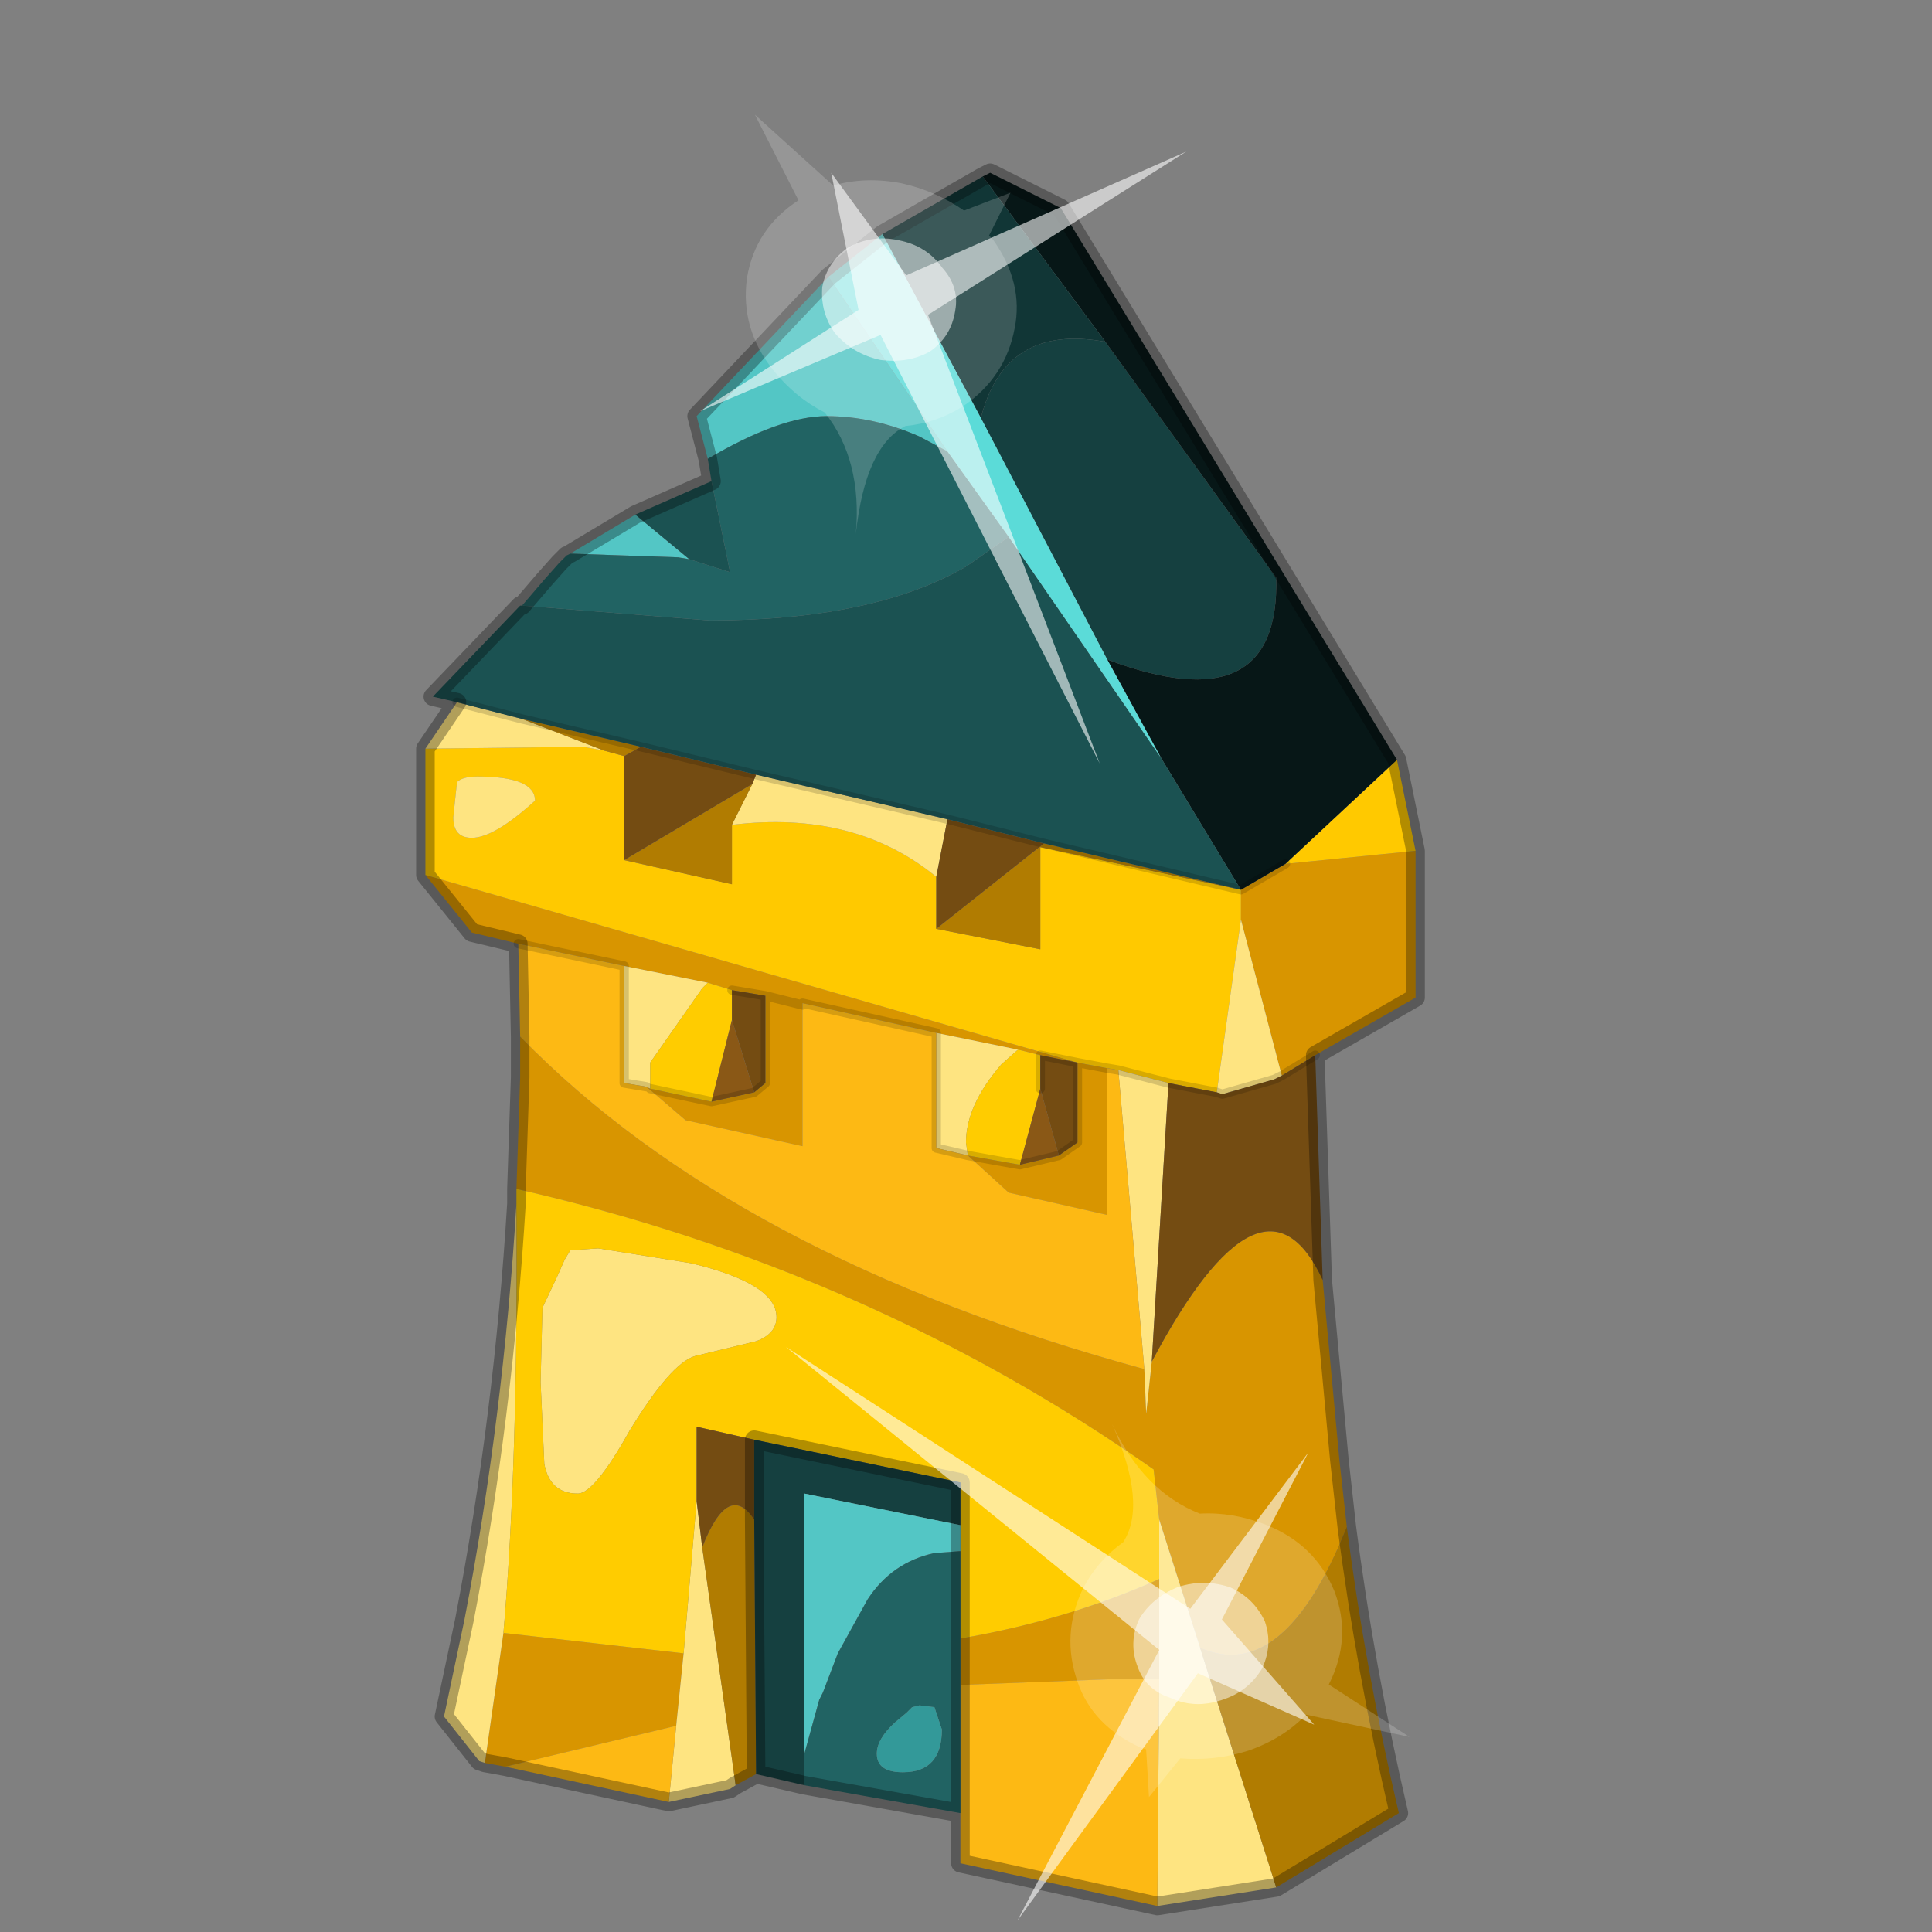 <?xml version="1.0" encoding="UTF-8" standalone="no"?>
<svg xmlns:xlink="http://www.w3.org/1999/xlink" height="520.0px" width="520.0px" xmlns="http://www.w3.org/2000/svg">
  <rect width="100%" height="100%" fill="#808080" stroke="none"/>
  <g transform="matrix(10.0, 0.0, 0.0, 10.0, 0.0, 0.0)">
    <use height="52.0" transform="matrix(1.0, 0.0, 0.0, 1.0, 0.0, 0.0)" width="52.0" xlink:href="#shape0"/>
    <use height="20.95" transform="matrix(0.077, 0.655, 0.731, -0.096, 21.15, 36.25)" width="24.45" xlink:href="#sprite0"/>
    <use height="20.95" transform="matrix(0.261, -0.605, -0.681, -0.282, 29.6, 20.55)" width="24.45" xlink:href="#sprite0"/>
  </g>
  <defs>
    <g id="shape0" transform="matrix(1.0, 0.0, 0.0, 1.0, 0.0, 0.0)">
      <path d="M0.0 52.0 L0.0 0.0 52.0 0.0 52.0 52.0 0.0 52.0" fill="#33cc33" fill-opacity="0.0" fill-rule="evenodd" stroke="none"/>
      <path d="M38.1 22.9 L38.1 26.85 35.4 28.4 34.5 28.95 33.4 24.75 33.4 23.95 34.6 23.25 38.1 22.9 M35.6 34.45 L36.05 39.3 36.25 41.1 Q34.55 45.35 32.3 44.35 L31.2 40.9 31.05 39.55 Q23.35 34.15 13.9 32.0 L14.0 29.0 14.0 28.5 14.0 27.9 Q19.8 33.85 30.8 36.85 L30.85 38.05 31.0 36.65 Q34.0 31.0 35.6 34.45 M13.6 47.55 L13.05 47.45 13.55 43.95 18.4 44.5 18.2 46.45 13.6 47.55 M13.95 25.4 L12.7 25.1 11.45 23.55 29.0 28.6 28.0 28.4 27.4 28.25 25.2 27.8 21.6 27.0 21.6 27.05 21.6 30.85 18.45 30.15 17.4 29.25 17.5 29.3 19.15 29.65 20.3 29.4 20.6 29.15 20.6 26.8 19.7 26.65 19.05 26.45 16.8 26.0 13.95 25.4 M20.6 26.8 L21.6 27.05 20.6 26.8 M29.8 28.75 L29.8 32.7 27.15 32.1 26.05 31.1 27.45 31.35 28.5 31.1 29.0 30.75 29.0 28.6 29.8 28.75 M31.2 45.2 L29.8 45.2 25.85 45.35 25.85 44.1 Q28.75 43.6 31.2 42.5 L31.2 45.2" fill="#d89500" fill-rule="evenodd" stroke="none"/>
      <path d="M37.6 20.45 L38.1 22.9 34.6 23.25 37.6 20.45 M11.45 23.55 L11.45 20.15 15.7 20.1 16.25 20.2 16.8 20.35 16.8 23.15 19.7 23.8 19.7 22.2 Q23.0 21.8 25.2 23.6 L25.2 25.0 28.0 25.55 28.0 22.8 33.4 23.95 33.4 24.75 32.75 29.4 31.45 29.15 30.1 28.8 29.8 28.75 29.0 28.6 11.45 23.55 M12.3 21.05 L12.2 22.0 Q12.2 22.55 12.7 22.55 13.3 22.55 14.4 21.55 14.4 20.9 12.85 20.9 12.45 20.9 12.3 21.05" fill="#ffc900" fill-rule="evenodd" stroke="none"/>
      <path d="M34.35 50.8 L31.15 51.3 31.2 45.2 31.2 42.5 31.2 40.9 32.3 44.35 34.35 50.8 M19.8 48.05 L19.65 48.15 18.0 48.5 18.2 46.45 18.4 44.5 18.75 40.4 18.9 41.65 19.8 48.05 M13.05 47.45 L12.9 47.4 11.95 46.2 12.5 43.6 Q13.55 38.15 13.9 32.4 13.95 39.35 13.55 43.95 L13.05 47.45 M11.45 20.15 L12.3 18.9 14.05 19.35 16.25 20.2 15.7 20.1 11.45 20.15 M25.5 22.05 L25.2 23.6 Q23.0 21.8 19.7 22.2 L20.25 21.1 20.35 20.85 25.5 22.05 M25.2 27.8 L27.4 28.25 26.95 28.65 Q26.0 29.75 26.0 30.75 L26.05 31.1 25.2 30.9 25.2 27.8 M17.5 29.3 L17.4 29.25 16.8 29.15 16.8 26.0 19.05 26.45 18.9 26.6 17.5 28.6 17.5 29.3 M31.45 29.15 L31.0 36.65 30.85 38.05 30.8 36.85 30.1 28.8 31.45 29.15 M34.5 28.95 L34.3 29.05 32.9 29.45 32.75 29.4 33.4 24.75 34.5 28.95 M12.3 21.05 Q12.45 20.9 12.85 20.9 14.4 20.9 14.4 21.55 13.3 22.55 12.7 22.55 12.2 22.55 12.2 22.0 L12.3 21.05 M15.35 33.65 L16.1 33.6 18.6 34.0 Q20.9 34.55 20.9 35.45 20.9 35.9 20.35 36.1 L18.7 36.5 Q18.05 36.7 16.95 38.5 16.0 40.2 15.55 40.2 14.8 40.2 14.65 39.4 L14.55 37.2 14.6 35.2 15.0 34.35 15.2 33.9 15.35 33.65" fill="#fee481" fill-rule="evenodd" stroke="none"/>
      <path d="M36.25 41.1 Q36.75 44.95 37.65 48.8 L34.35 50.8 32.3 44.35 Q34.55 45.35 36.25 41.1 M20.35 47.75 L19.8 48.05 18.9 41.65 Q19.6 39.85 20.3 40.9 L20.35 47.75 M25.2 25.0 L28.1 22.7 33.4 23.95 28.0 22.8 28.0 25.55 25.2 25.0 M17.25 20.1 L16.8 20.35 16.25 20.2 14.05 19.35 17.25 20.1 M16.8 23.15 L20.25 21.1 19.7 22.2 19.7 23.8 16.8 23.15" fill="#b17c01" fill-rule="evenodd" stroke="none"/>
      <path d="M13.9 32.4 L13.9 32.0 Q23.35 34.15 31.05 39.55 L31.2 40.9 31.2 42.5 Q28.75 43.6 25.85 44.1 L25.85 41.75 25.85 41.05 25.85 39.9 20.3 38.75 18.75 38.4 18.75 40.4 18.4 44.5 13.55 43.95 Q13.95 39.35 13.9 32.4 M27.4 28.25 L28.0 28.4 28.0 29.3 27.45 31.35 26.05 31.1 26.0 30.75 Q26.0 29.75 26.95 28.65 L27.4 28.25 M19.7 26.65 L19.7 27.45 19.15 29.65 17.5 29.3 17.5 28.6 18.9 26.6 19.05 26.45 19.7 26.65 M15.35 33.65 L15.2 33.9 15.0 34.35 14.6 35.2 14.55 37.2 14.65 39.4 Q14.8 40.2 15.55 40.2 16.0 40.2 16.95 38.5 18.05 36.7 18.7 36.5 L20.35 36.1 Q20.9 35.9 20.9 35.45 20.9 34.55 18.6 34.0 L16.1 33.6 15.35 33.65" fill="#ffcc00" fill-rule="evenodd" stroke="none"/>
      <path d="M31.15 51.3 L25.85 50.15 25.85 48.8 25.85 45.35 29.8 45.2 31.2 45.2 31.15 51.3 M18.0 48.5 L13.6 47.55 18.2 46.45 18.0 48.5 M14.0 27.9 L13.95 25.4 16.8 26.0 16.8 29.15 17.4 29.25 18.45 30.15 21.6 30.85 21.6 27.05 21.6 27.0 25.2 27.8 25.2 30.9 26.05 31.1 27.15 32.1 29.8 32.7 29.8 28.75 30.1 28.8 30.8 36.85 Q19.8 33.85 14.0 27.9 M14.0 16.3 L14.05 16.3 14.0 16.3" fill="#fdb914" fill-rule="evenodd" stroke="none"/>
      <path d="M19.7 27.45 L20.3 29.4 19.15 29.65 19.7 27.45 M27.45 31.35 L28.0 29.3 28.5 31.1 27.45 31.35" fill="#8a5816" fill-rule="evenodd" stroke="none"/>
      <path d="M35.4 28.4 L35.6 34.45 Q34.0 31.0 31.0 36.65 L31.45 29.15 32.75 29.4 32.9 29.45 34.3 29.05 34.5 28.95 35.4 28.4 M25.5 22.05 L28.1 22.7 25.2 25.0 25.2 23.6 25.5 22.05 M20.35 20.85 L20.25 21.1 16.8 23.15 16.8 20.35 17.25 20.1 20.35 20.85 M28.0 28.4 L29.0 28.6 29.0 30.75 28.5 31.1 28.0 29.3 28.0 28.4 M19.7 26.65 L20.6 26.8 20.6 29.15 20.3 29.4 19.7 27.45 19.7 26.65 M20.3 38.75 L20.3 40.9 Q19.6 39.85 18.9 41.65 L18.75 40.4 18.75 38.4 20.3 38.75" fill="#744c12" fill-rule="evenodd" stroke="none"/>
      <path d="M21.65 48.05 L20.35 47.75 20.3 40.9 20.3 38.75 25.85 39.9 25.85 41.05 21.65 40.2 21.65 47.2 21.65 48.05 M29.8 17.75 L26.4 11.25 Q27.05 8.7 29.75 9.2 L34.35 15.55 Q34.45 19.5 29.8 17.75" fill="#154040" fill-rule="evenodd" stroke="none"/>
      <path d="M15.35 14.9 L16.85 14.0 17.1 13.85 18.55 15.05 18.25 15.0 15.35 14.9 M19.05 12.35 L18.75 11.2 22.3 7.45 25.5 12.15 24.75 11.75 Q23.5 11.2 22.25 11.2 21.0 11.2 19.05 12.35 M25.85 41.75 L25.15 41.8 Q24.0 42.05 23.35 43.05 L22.55 44.5 22.15 45.55 22.05 45.75 21.65 47.2 21.65 40.2 25.85 41.05 25.85 41.75" fill="#53c6c5" fill-rule="evenodd" stroke="none"/>
      <path d="M25.85 48.8 L21.65 48.05 21.65 47.2 22.05 45.75 22.15 45.55 22.55 44.5 23.35 43.05 Q24.0 42.05 25.15 41.8 L25.85 41.75 25.85 44.1 25.85 45.35 25.85 48.8 M14.05 16.3 L14.65 15.6 15.05 15.15 15.25 14.95 15.35 14.9 18.25 15.0 18.55 15.05 19.65 15.4 19.15 12.95 19.05 12.35 Q21.0 11.2 22.25 11.2 23.5 11.2 24.75 11.75 L25.5 12.15 27.15 14.45 26.0 15.25 Q23.5 16.7 19.1 16.7 L14.05 16.3 M24.55 45.95 L24.45 46.05 24.4 46.1 24.1 46.35 Q23.6 46.8 23.6 47.2 23.6 47.7 24.3 47.7 25.35 47.7 25.35 46.55 L25.15 45.95 24.75 45.9 24.55 45.95" fill="#216363" fill-rule="evenodd" stroke="none"/>
      <path d="M24.55 45.95 L24.75 45.9 25.15 45.95 25.35 46.55 Q25.35 47.7 24.3 47.7 23.6 47.7 23.6 47.2 23.6 46.8 24.1 46.35 L24.4 46.1 24.45 46.05 24.55 45.95" fill="#339999" fill-rule="evenodd" stroke="none"/>
      <path d="M26.45 4.75 L26.65 4.65 28.55 5.6 37.6 20.45 34.6 23.25 33.4 23.95 31.25 20.4 29.8 17.75 Q34.45 19.5 34.35 15.55 L29.75 9.2 26.45 4.75" fill="#071717" fill-rule="evenodd" stroke="none"/>
      <path d="M23.75 6.3 L26.45 4.75 29.75 9.2 Q27.05 8.7 26.4 11.25 L23.75 6.3" fill="#113636" fill-rule="evenodd" stroke="none"/>
      <path d="M12.3 18.9 L11.65 18.75 14.0 16.3 14.05 16.3 19.1 16.7 Q23.5 16.7 26.0 15.25 L27.15 14.45 31.25 20.4 33.4 23.95 28.1 22.7 25.5 22.05 20.35 20.85 17.25 20.1 14.05 19.35 12.3 18.9 M17.1 13.85 L19.15 12.95 19.65 15.4 18.55 15.05 17.1 13.85" fill="#1b5252" fill-rule="evenodd" stroke="none"/>
      <path d="M22.3 7.45 L23.75 6.3 26.4 11.25 29.8 17.75 31.25 20.4 27.15 14.45 25.5 12.15 22.3 7.45" fill="#5bdbd8" fill-rule="evenodd" stroke="none"/>
      <path d="M22.3 7.45 L23.75 6.3 26.45 4.75 26.65 4.65 28.55 5.6 37.6 20.45 38.1 22.9 38.1 26.85 35.4 28.4 35.6 34.45 36.05 39.3 36.25 41.1 Q36.75 44.95 37.65 48.8 L34.35 50.8 31.15 51.3 25.85 50.15 25.85 48.8 21.65 48.05 20.35 47.75 19.8 48.05 19.65 48.15 18.0 48.5 13.6 47.55 13.05 47.45 12.9 47.4 11.95 46.2 12.5 43.6 Q13.55 38.15 13.9 32.4 L13.9 32.0 14.0 29.0 14.0 28.5 14.0 27.9 13.95 25.4 12.7 25.1 11.45 23.55 11.45 20.15 12.3 18.9 11.65 18.75 14.0 16.3 14.05 16.3 14.65 15.6 15.05 15.15 15.25 14.95 M15.35 14.9 L16.85 14.0 17.1 13.85 19.15 12.95 19.05 12.35 18.75 11.2 22.3 7.45 M25.85 41.05 L25.85 39.9 20.3 38.75 20.3 40.9 20.35 47.75 M25.85 41.75 L25.85 41.05 M25.85 45.35 L25.85 48.8 M25.85 44.1 L25.85 45.35 M25.85 44.1 L25.85 41.75" fill="none" stroke="#000000" stroke-linecap="round" stroke-linejoin="round" stroke-opacity="0.302" stroke-width="0.5"/>
      <path d="M28.1 22.7 L25.5 22.05 20.35 20.85 17.25 20.1 14.05 19.35 12.3 18.9 M28.1 22.7 L33.4 23.95 34.6 23.25 M21.6 27.05 L21.6 27.0 25.2 27.8 M28.0 28.4 L29.0 28.6 29.0 30.75 28.5 31.1 M20.3 29.4 L20.6 29.15 20.6 26.8 19.7 26.65 M20.3 29.4 L19.15 29.65 17.5 29.3 M21.6 27.05 L20.6 26.8 M26.05 31.1 L25.2 30.9 25.2 27.8 M26.05 31.1 L27.45 31.35 28.5 31.1 M28.0 29.3 L28.0 28.4 M30.1 28.8 L29.8 28.75 29.0 28.6 M32.75 29.4 L31.45 29.15 30.1 28.8 M32.75 29.4 L32.9 29.45 34.3 29.05 34.5 28.95 35.4 28.4 M16.8 26.0 L13.95 25.4 M17.4 29.25 L16.8 29.15 16.8 26.0" fill="none" stroke="#000000" stroke-linecap="round" stroke-linejoin="round" stroke-opacity="0.153" stroke-width="0.25"/>
    </g>
    <g id="sprite0" transform="matrix(1.0, 0.0, 0.0, 1.0, 0.0, 0.0)">
      <use height="20.95" transform="matrix(1.0, 0.0, 0.0, 1.0, 0.0, 0.0)" width="24.45" xlink:href="#shape1"/>
    </g>
    <g id="shape1" transform="matrix(1.0, 0.0, 0.0, 1.0, 0.0, 0.0)">
      <path d="M14.85 11.4 Q15.8 11.6 16.25 12.45 16.85 13.3 16.6 14.35 16.4 15.3 15.55 15.9 14.65 16.4 13.65 16.2 12.65 15.9 12.1 15.1 11.6 14.2 11.8 13.2 12.1 12.2 12.9 11.65 13.8 11.15 14.85 11.4" fill="#ffffff" fill-opacity="0.588" fill-rule="evenodd" stroke="none"/>
      <path d="M14.85 11.4 Q13.8 11.15 12.9 11.65 12.1 12.2 11.8 13.2 11.6 14.2 12.1 15.1 12.65 15.9 13.65 16.2 14.65 16.4 15.55 15.9 16.4 15.3 16.6 14.35 16.85 13.3 16.25 12.45 15.8 11.6 14.85 11.4 M18.2 11.35 L20.15 11.25 18.75 12.55 Q19.05 13.8 18.8 15.05 18.5 16.35 17.65 17.3 L19.1 20.95 16.55 18.25 Q14.8 19.3 12.8 18.85 10.8 18.35 9.75 16.65 9.05 15.5 8.95 14.3 7.75 12.35 4.85 11.5 8.3 12.45 9.7 11.4 10.3 10.4 11.35 9.75 13.1 8.75 15.1 9.15 16.95 9.5 18.1 11.15 L18.2 11.35" fill="#ffffff" fill-opacity="0.176" fill-rule="evenodd" stroke="none"/>
      <path d="M15.4 13.55 L18.1 17.55 13.35 14.65 7.05 18.5 12.75 13.55 0.0 0.0 14.25 12.25 24.45 5.95 15.4 13.55" fill="#ffffff" fill-opacity="0.588" fill-rule="evenodd" stroke="none"/>
    </g>
  </defs>
</svg>
